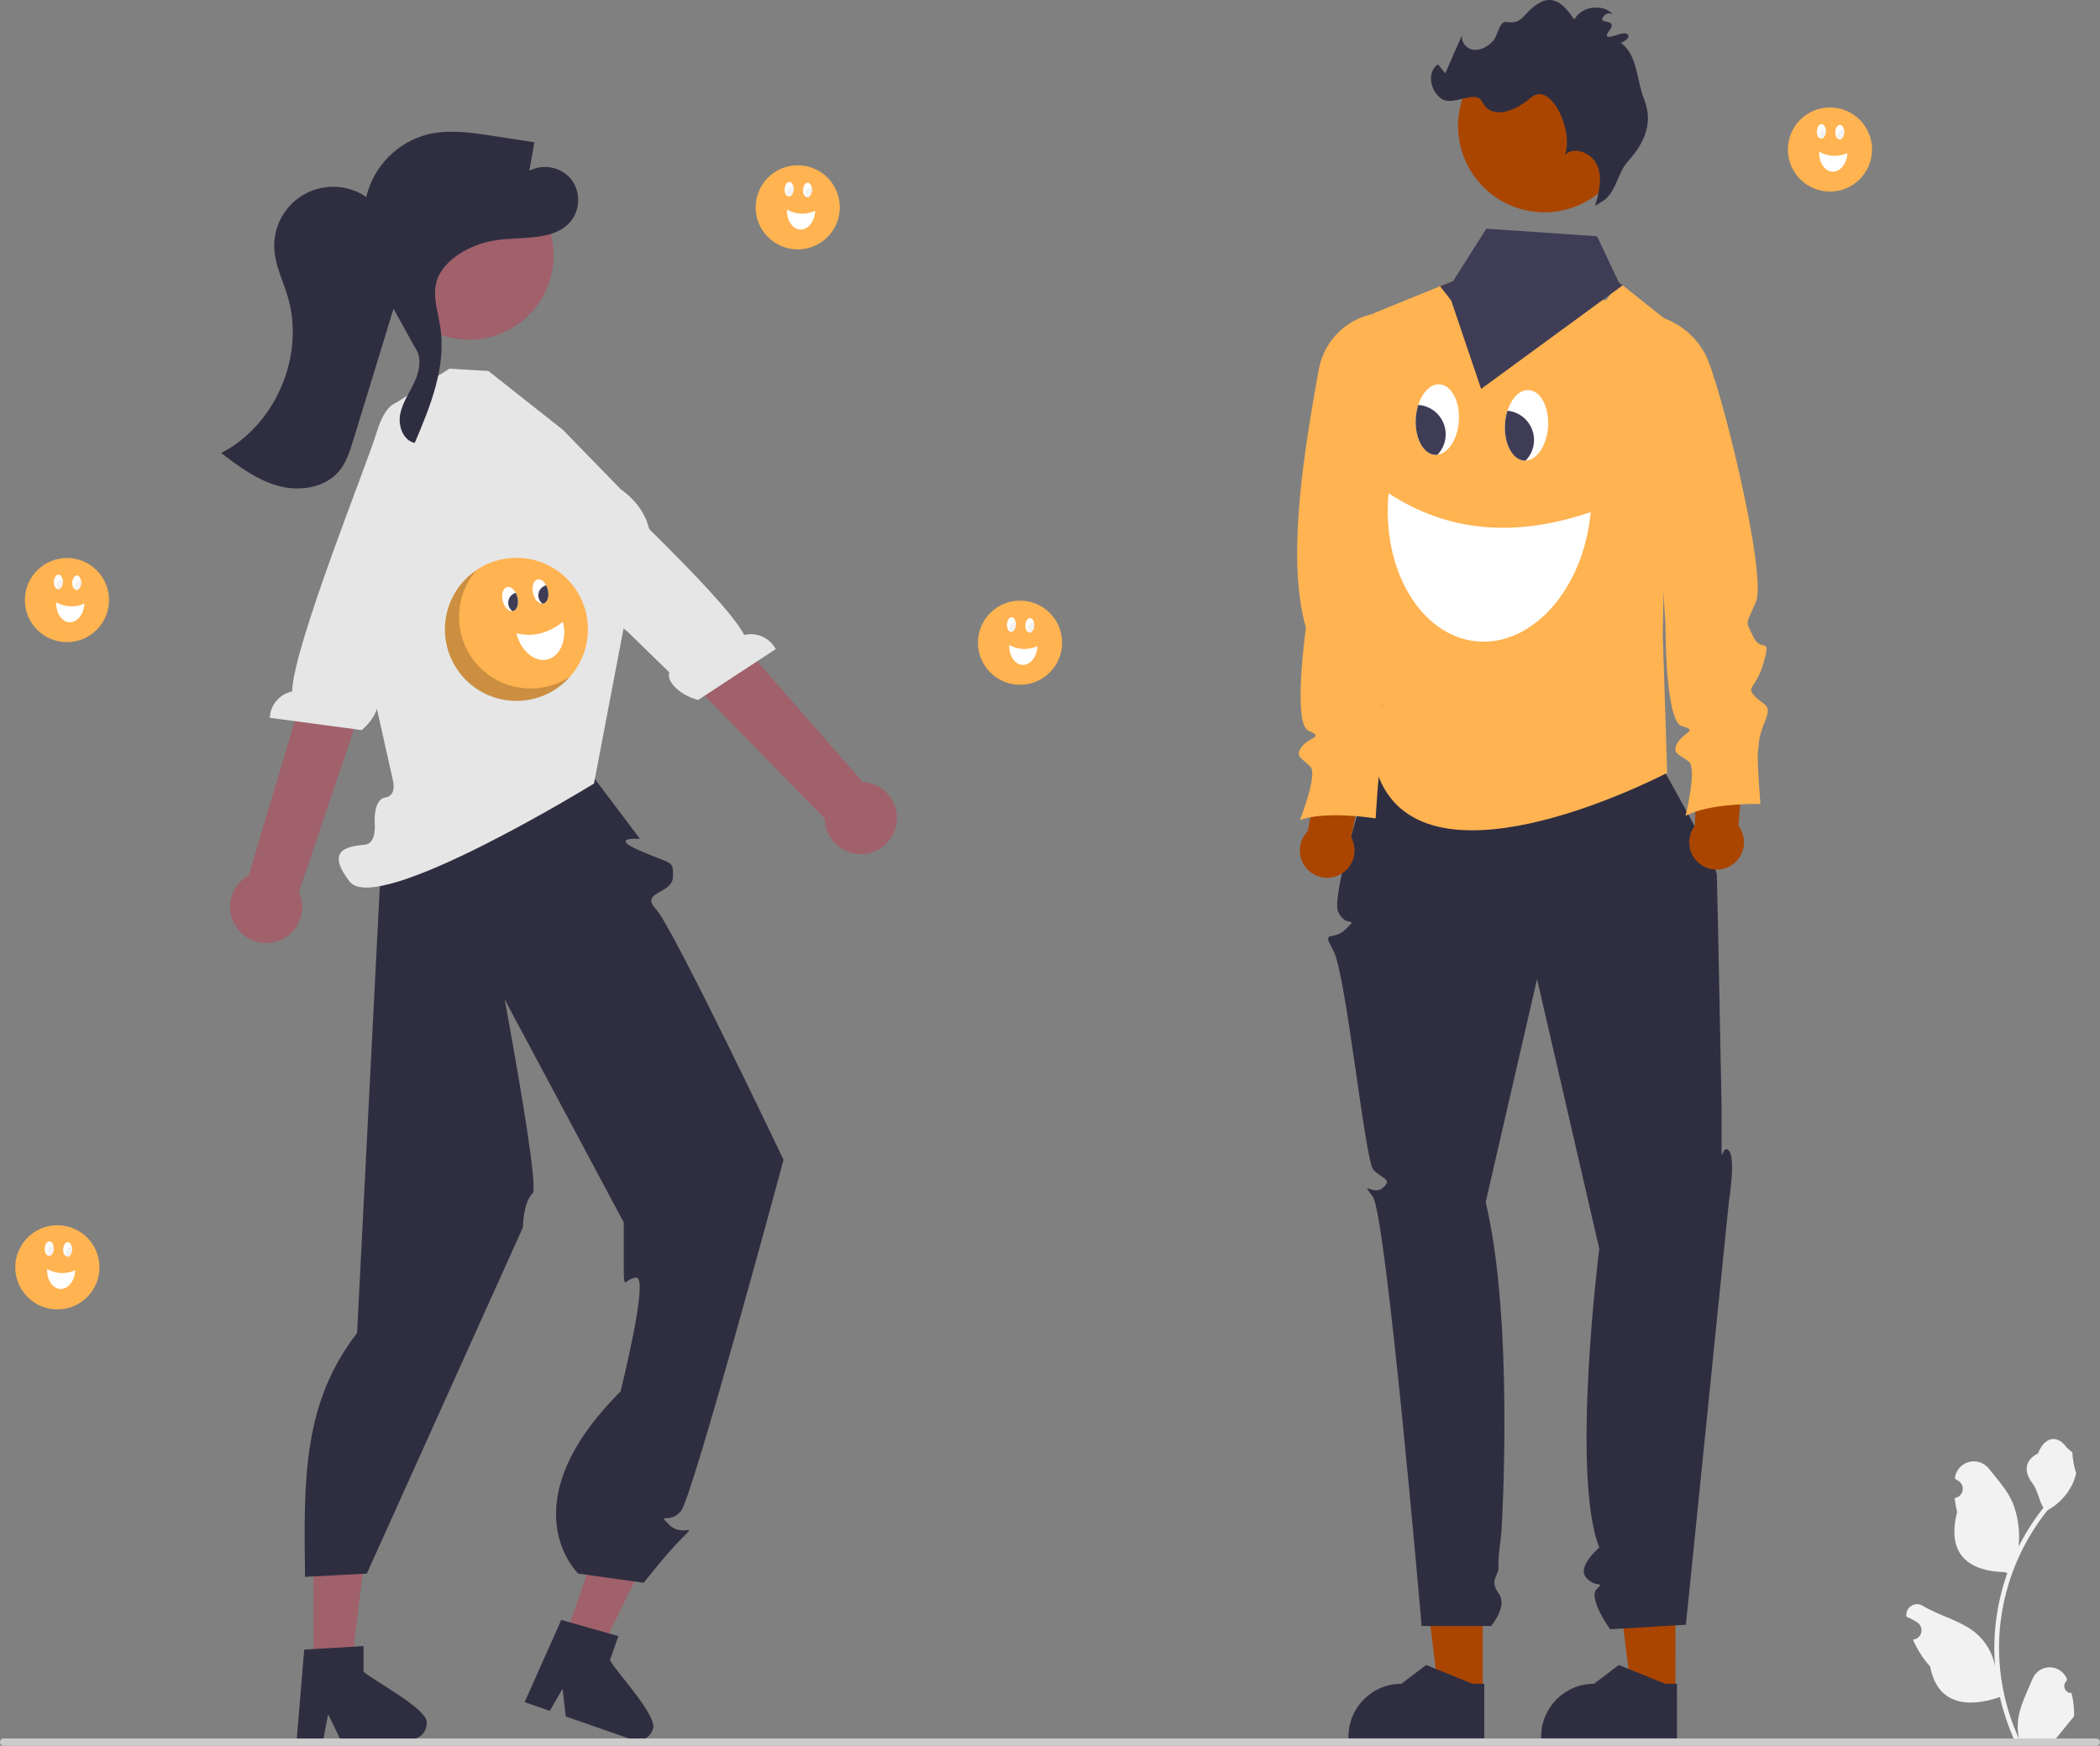 <?xml version="1.0" encoding="utf-8"?>
<!-- Generator: Adobe Illustrator 24.0.0, SVG Export Plug-In . SVG Version: 6.00 Build 0)  -->
<svg version="1.1" id="Camada_1" xmlns="http://www.w3.org/2000/svg" xmlns:xlink="http://www.w3.org/1999/xlink" x="0px" y="0px"
	 viewBox="0 0 689.67 573.45" style="enable-background:new 0 0 689.67 573.45;" xml:space="preserve">
<rect x="0" y="0" width="689.67" height="573.45" fill="#808080" stroke="none"/>
<style type="text/css">
	.st0{fill:#A0616A;}
	.st1{fill:#2F2E41;}
	.st2{fill:#E6E6E6;}
	.st3{fill:#FFB351;}
	.st4{fill:#FFFFFF;}
	.st5{fill:#3F3D56;}
	.st6{opacity:0.2;enable-background:new    ;}
	.st7{fill:#F2F2F2;}
	.st8{fill:#CCCCCC;}
	.st9{fill:#AA4500;}
</style>
<polygon class="st0" points="185.2,538.86 196.82,542.91 217.99,499.99 200.83,494.01 "/>
<path class="st1" d="M200.33,545.31l2.75-7.88l-3.12-0.88l-12.7-3.6l-2.94-0.83l-11.41,25.63l-0.61,1.37l8.26,2.88l0.76-1.31
	l3.43-5.97l0.87,7.47l0.19,1.64l21.89,7.63c2.72,0.93,5.67-0.5,6.63-3.21C216.73,564.26,201.78,548.58,200.33,545.31z"/>
<polygon class="st0" points="102.97,547.94 115.28,547.94 121.14,500.45 102.96,500.45 "/>
<path class="st1" d="M119.38,549.05v-8.35l-3.24,0.2l-13.18,0.78l-3.05,0.19l-2.33,27.96l-0.12,1.5h8.74l0.28-1.49l1.27-6.77
	l3.28,6.77l0.72,1.49h23.18c2.87-0.02,5.19-2.34,5.2-5.21C141.11,561.54,121.83,551.66,119.38,549.05z"/>
<path class="st1" d="M190.84,249.91l19.34,25.63c0,0-10.68-0.74,0,3.9s10.98,3,10.83,8.63s-11.04,4.79-5.59,10.55
	c5.44,5.76,41.91,82.35,41.91,82.35s-29.88,110.88-33.7,115.4s-8.1,0.25-3.83,4.52s9.61-1.07,4.27,4.27s-12.66,14.76-12.66,14.76
	l-21.51-3.02c0,0-23.5-22.43,13.88-59.81c0,0,9.41-37.4,5.24-37.39s-4.17,6.04-4.17-6.05v-12.09l-49.5-92.74
	c0,0-31.59-24.64-31.09-35.91C124.74,261.65,190.84,249.91,190.84,249.91z"/>
<path class="st1" d="M155.71,275.54c0,0,22.43,113.21,19.22,116.41s-3.2,11.24-3.2,11.24l-51.26,113.71l-20.29,1.07
	c-0.48-32.53-0.61-57.21,17.09-80.1l8.54-167.68L155.71,275.54z"/>
<path class="st2" d="M184.83,141.16l-24.44-19.3l0,0l-12.83-0.75l-19.04,12.2l-4.66,23.78l-11.03,26.78L129,256.15
	c0,0,1.52,5.19-2.46,5.81c-3.97,0.62-3.5,8.27-3.5,8.27s0.81,6.63-3.05,7.21c-3.86,0.58-14.15,0.58-5.15,12.16
	c9.01,11.58,80.23-32.21,80.23-32.21l10.35-54.28c0,0,20.06-26.95-1.54-42.38L184.83,141.16z"/>
<path class="st0" d="M78.13,305.26c-4.07-5.08-3.25-12.49,1.83-16.56c0.54-0.43,1.12-0.82,1.73-1.15l30.75-103.18l19.22,9.68
	l-33.48,98.9c2.74,5.94,0.15,12.98-5.78,15.72C87.42,310.96,81.52,309.55,78.13,305.26L78.13,305.26z"/>
<path class="st2" d="M132.93,132.36c0,0-5.5-2.92-9.25,9.72c-3.01,10.12-27.43,70.39-27.74,85.04c-4.13,0.88-7.15,4.44-7.33,8.66
	l30.19,4.05c5.28-4.45,6.66-10.46,4.62-12.24l6.56-17.9l27.35-56.96l-20.38-18.31L132.93,132.36z"/>
<path class="st0" d="M294.26,271.34c1.47-6.34-2.47-12.67-8.81-14.14c-0.68-0.16-1.36-0.25-2.06-0.29l-70.53-80.55l-14.96,17.85
	l72.96,74.69c0.09,6.54,5.47,11.77,12.01,11.67C288.35,280.5,293.05,276.68,294.26,271.34L294.26,271.34z"/>
<path class="st2" d="M170.07,139.14c0,0,3.69-5.01,12.55,4.76c7.09,7.82,55.17,51.6,61.79,64.68c4.11-1,8.37,0.91,10.35,4.64
	l-25.47,16.7c-6.68-1.73-10.53-6.55-9.46-9.04l-13.65-13.31l-49.29-39.54l10.46-25.33L170.07,139.14z"/>
<circle class="st0" cx="154.1" cy="83.87" r="27.73"/>
<path class="st1" d="M187.23,58.45c-3.43-3.7-8.9-4.67-13.39-2.37c0.56-3.12,1.12-6.23,1.67-9.35c-4.64-0.71-9.27-1.42-13.91-2.13
	c-7-1.07-14.2-2.13-21.08-0.47c-10.04,2.57-17.83,10.48-20.24,20.56c-8.85-6-20.89-3.69-26.89,5.16c-2.41,3.55-3.57,7.8-3.3,12.08
	c0.33,5.32,2.82,10.22,4.36,15.33c5.85,19.39-3.84,42.27-21.82,51.56c5.79,4.39,11.78,8.88,18.79,10.8
	c7.02,1.91,15.4,0.66,20.02-4.96c2.36-2.87,3.5-6.53,4.59-10.09c4.4-14.38,8.8-28.77,13.2-43.15l7.11,12.84
	c2.27,3.18,1.46,7.62-0.18,11.16c-1.64,3.54-4.01,6.83-4.74,10.66s0.97,8.59,4.78,9.43c5.15-12.11,10.41-25.02,8.41-38.03
	c-0.78-5.06-2.64-10.26-1.18-15.16c1.13-3.79,4.12-6.78,7.45-8.93c3.48-2.24,7.39-3.74,11.48-4.4c9.04-1.44,20.29,0.49,25.59-6.96
	C190.77,67.85,190.48,62.31,187.23,58.45z"/>
<circle class="st3" cx="169.6" cy="206.72" r="23.48"/>
<path class="st4" d="M175.08,194.9c0.12,0.51,0.31,1,0.56,1.47c0.42,1.07,1.41,1.81,2.55,1.92c0.09,0,0.19-0.02,0.28-0.04
	c1-0.25,1.62-1.46,1.63-2.98c0-0.53-0.06-1.05-0.19-1.56c-0.12-0.51-0.31-0.99-0.55-1.45c-0.71-1.35-1.83-2.15-2.83-1.9
	C175.19,190.69,174.55,192.72,175.08,194.9z"/>
<path class="st5" d="M176.89,196.36c0.19,0.78,0.65,1.46,1.3,1.93c0.09,0,0.19-0.02,0.28-0.04c1-0.25,1.62-1.46,1.63-2.98
	c0-0.53-0.06-1.05-0.19-1.56c-0.12-0.51-0.31-0.99-0.55-1.45C177.55,192.72,176.44,194.55,176.89,196.36z"/>
<path class="st4" d="M165.09,197.36c0.52,2.09,1.93,3.56,3.22,3.38c0.05-0.01,0.11-0.02,0.16-0.03c1.33-0.33,1.97-2.36,1.44-4.54
	c-0.12-0.5-0.31-0.99-0.55-1.45c-0.71-1.35-1.83-2.15-2.83-1.9C165.2,193.15,164.56,195.19,165.09,197.36z"/>
<path class="st5" d="M167,198.8c0.19,0.78,0.66,1.48,1.32,1.95c0.05-0.01,0.11-0.02,0.16-0.03c1.33-0.33,1.97-2.36,1.44-4.54
	c-0.12-0.5-0.31-0.99-0.55-1.45C167.61,195.22,166.57,197.03,167,198.8z"/>
<path class="st4" d="M184.88,204.25c1.43,5.79-0.83,11.33-5.06,12.37s-8.8-2.81-10.23-8.6C174.8,209.33,179.9,208.15,184.88,204.25z
	"/>
<path class="st6" d="M146.8,212.39c-2.37-9.59,1.52-19.64,9.73-25.14c-8.52,9.78-7.49,24.62,2.29,33.14c8,6.96,19.67,7.7,28.48,1.81
	c-8.52,9.78-23.35,10.8-33.12,2.29C150.53,221.3,147.96,217.08,146.8,212.39z"/>
<path class="st7" d="M680.31,556.11c-1.25,0.06-2.31-0.91-2.37-2.16c-0.03-0.67,0.24-1.32,0.73-1.77l0.16-0.62
	c-0.02-0.05-0.04-0.1-0.06-0.15c-1.31-3.1-4.89-4.55-7.99-3.24c-1.47,0.62-2.64,1.8-3.25,3.28c-1.84,4.43-4.18,8.86-4.76,13.55
	c-0.25,2.07-0.15,4.17,0.32,6.2c-4.32-9.42-6.56-19.66-6.58-30.02c0-2.6,0.14-5.2,0.43-7.78c0.24-2.12,0.57-4.22,0.99-6.31
	c2.31-11.33,7.28-21.95,14.5-30.99c3.49-1.91,6.32-4.84,8.09-8.4c0.64-1.28,1.1-2.65,1.35-4.06c-0.39,0.05-1.49-5.95-1.19-6.32
	c-0.55-0.83-1.53-1.25-2.13-2.06c-2.98-4.04-7.09-3.34-9.24,2.16c-4.58,2.31-4.63,6.15-1.81,9.84c1.79,2.35,2.03,5.52,3.6,8.03
	c-0.16,0.21-0.33,0.41-0.49,0.61c-2.95,3.8-5.52,7.87-7.68,12.17c0.52-4.81-0.1-9.68-1.83-14.21c-1.75-4.22-5.02-7.77-7.91-11.41
	c-2.13-2.74-6.08-3.22-8.81-1.09c-1.31,1.02-2.17,2.53-2.37,4.18c-0.01,0.05-0.01,0.11-0.02,0.16c0.43,0.24,0.85,0.5,1.26,0.77
	c1.41,0.94,1.79,2.86,0.85,4.27c-0.48,0.72-1.24,1.2-2.09,1.33l-0.06,0.01c0.15,1.54,0.42,3.08,0.81,4.58
	c-3.7,14.32,4.29,19.53,15.7,19.76c0.25,0.13,0.5,0.26,0.75,0.38c-2.17,6.14-3.53,12.54-4.04,19.03c-0.29,3.83-0.28,7.68,0.05,11.5
	l-0.02-0.14c-0.83-4.26-3.1-8.09-6.43-10.87c-4.95-4.06-11.93-5.56-17.27-8.82c-1.64-1.05-3.83-0.58-4.88,1.06
	c-0.45,0.7-0.64,1.54-0.53,2.37l0.02,0.14c0.8,0.32,1.57,0.7,2.32,1.12c0.43,0.24,0.85,0.5,1.26,0.77c1.41,0.94,1.79,2.86,0.85,4.27
	c-0.48,0.72-1.24,1.2-2.09,1.33l-0.06,0.01c-0.05,0.01-0.08,0.01-0.13,0.02c1.36,3.24,3.27,6.23,5.64,8.83
	c2.31,12.5,12.26,13.68,22.89,10.04h0.01c1.17,5.07,2.86,10.01,5.04,14.73h18.02c0.06-0.2,0.12-0.41,0.18-0.61
	c-1.67,0.1-3.34,0.01-4.99-0.3c1.34-1.64,2.67-3.29,4.01-4.93c0.03-0.03,0.06-0.06,0.08-0.1c0.68-0.84,1.36-1.67,2.04-2.51l0,0
	C681.23,561.18,680.93,558.61,680.31,556.11L680.31,556.11z"/>
<path class="st8" d="M0,572.26c0,0.66,0.53,1.19,1.18,1.19c0,0,0,0,0.01,0h687.29c0.66,0,1.19-0.53,1.19-1.19s-0.53-1.19-1.19-1.19
	H1.19C0.53,571.06,0,571.59,0,572.26C0,572.25,0,572.25,0,572.26z"/>
<polygon class="st9" points="486.96,555.88 472.45,555.88 465.55,499.92 486.96,499.92 "/>
<path class="st1" d="M487.47,571.01l-44.61,0v-0.56c0-9.59,7.77-17.36,17.36-17.36h0l8.15-6.18l15.2,6.18l3.89,0L487.47,571.01z"/>
<polygon class="st9" points="550.24,555.88 535.74,555.88 528.84,499.92 550.25,499.92 "/>
<path class="st1" d="M550.75,571.01l-44.61,0v-0.56c0-9.59,7.77-17.36,17.36-17.36h0l8.15-6.18l15.2,6.18l3.89,0L550.75,571.01z"/>
<path class="st1" d="M450.84,250.99c0,0-13.96,42.87-11.38,48.51s6.97,1.25,2.58,5.64s-8.23-0.28-4.12,7.19
	c4.12,7.46,10.35,68.91,13.1,71.89s6.51,3.05,3.16,5.94s-7.75-2.97-3.35,2.89s16.06,141.06,16.06,141.06h22.79
	c0,0,5.67-6.54,2.46-10.8s0.28-5.9,0-8.74s0.79-8.97,0.98-11.77s4.05-69.42-5.2-107.9l16.87-73.28l20.43,88.57
	c0,0-9.4,74.29,0,98.17c0,0-7.58,6.31-4.22,9.97s6.29,0.73,3.36,3.66s4.4,13.19,4.4,13.19l24.91-1.47l14.1-138.8
	c0,0,2.38-14.48,0-16.96s-2.38,6.31-2.38-2.48v-11.72c0,0-1.38-72.09-1.56-76.34c-0.18-4.25-17.77-35.01-17.77-35.01L450.84,250.99z
	"/>
<path class="st3" d="M451.05,102.93v84.53c2.73,8.18,4.14,16.75,4.17,25.38c-0.09,14.37-3.25,30.93-3.24,38.17
	c-0.04,0.96,0.06,1.92,0.31,2.85c13.99,40.55,88.02,3.7,94.75,0.25c0.32-0.16,0.49-0.25,0.49-0.25l-1.46-45.42l0.25-13.06
	l1.73-89.59l-1.55-1.24l-13.58-10.83l-1.33-1.06l-4.08,5.95l-36.37-2.5l-13.88-3.84l-4.33,1.76l-19.52,7.94L451.05,102.93z"/>
<path class="st9" d="M429.51,273.01l4.78-26.42l15.47,0.63l-6.05,27.75c2.42,4.33,0.88,9.81-3.45,12.23
	c-4.33,2.42-9.81,0.88-12.23-3.45C426.07,280.23,426.68,275.85,429.51,273.01L429.51,273.01z"/>
<path class="st3" d="M453.42,102.75L453.42,102.75c7.95,2.06,12.49,12.36,15.28,20.09c3.6,9.92-2.24,71.1-9.33,80.02
	c-5.5,6.92-4.2,5.59-2.38,11.32s6.01,0.14,2.23,8.67s-6.99,6.99-4.48,10.62s5.45,3.22,2.23,8.67s-2.94,7.41-3.64,9.5
	s-1.54,17.19-1.54,17.19s-16.35-2.66-24.88,0.55c0,0,5.87-14.82,3.5-17.47s-5.45-3.22-2.93-6.57s7.55-3.07,2.24-5.31
	s-0.83-33.83-0.83-33.83c-5.96-20.79-1.81-51.9,4.23-84.91C434.97,111.26,443.26,103.67,453.42,102.75z"/>
<path class="st9" d="M556.6,271.25l1.16-26.82l15.41-1.48l-2.23,28.31c2.99,3.96,2.2,9.6-1.76,12.59c-3.96,2.99-9.6,2.2-12.59-1.76
	C554.17,278.88,554.18,274.45,556.6,271.25L556.6,271.25z"/>
<path class="st3" d="M540.49,103.18l0.43,0.05c8.16,0.96,15.31,5.89,19.13,13.16c4.91,9.34,20.43,72.63,16.63,81.31
	c-3.54,8.1-3.4,6.11-0.82,11.54s5.97-0.67,3.39,8.28s-5.98,7.87-2.99,11.13s5.84,2.45,3.39,8.28s-1.91,7.74-2.31,9.91
	s0.8,17.24,0.8,17.24s-16.56-0.42-24.58,3.92c0,0,3.81-15.48,1.1-17.79s-5.84-2.45-3.8-6.11s7.06-4.07,1.5-5.57
	s-5.41-33.4-5.41-33.4L540.49,103.18z"/>
<path class="st9" d="M500.78,69c0.65,0.15,1.3,0.28,1.95,0.38c1.99,0.33,4,0.43,6.01,0.31c15.64-0.84,27.64-14.2,26.8-29.85
	s-14.2-27.64-29.85-26.8c-12.34,0.66-22.84,9.24-25.94,21.21c-0.06,0.23-0.12,0.45-0.17,0.68C476.04,50.19,485.52,65.44,500.78,69z"
	/>
<path class="st1" d="M526.96,65.65c3.95-3.09,4.33-8.97,7.7-12.68c5.63-6.2,8.27-12.88,5.33-20.23c-2.61-6.5-2.05-14.49-7.67-18.68
	c2.76-1,3.41-3.07,0.97-3.11c-1.64-0.03-7.76,3.11-4.82-0.8s-2.63-2.37-2.26-3.97s2.73-2.49,3.78-1.22
	c-3.33-3.9-10.6-3.07-12.96,1.48c-3.32-4.97-6.84-8.39-11.92-5.24c-4.99,3.1-4.92,6.93-10.28,6.01c-2.52-0.43-2.76,4.33-4.48,6.22
	s-4.24,3.35-6.75,2.88s-4.44-3.61-3.03-5.74l-5.92,13.51l-2.39-2.93c-3.79,2.47-2.55,8.92,1.27,11.36s11.11-3.19,13.18,0.83
	c3.27,6.35,10.93,3.14,16.19-1.34c6.38-5.44,14.08,11.1,11.01,18.9c3.19-3.13,9.09-0.53,10.74,3.62s0.44,8.83-0.78,13.13
	L526.96,65.65z"/>
<polygon class="st5" points="472.93,94.03 473.92,95.29 476.58,98.67 486.42,127.75 532.92,93.72 531.59,92.66 524.51,77.61 
	488.14,75.11 477.26,92.27 "/>
<path class="st4" d="M522.42,168.2c-2.34,25.16-19.1,44.18-37.44,42.47s-31.3-23.49-28.95-48.65
	C475.05,174.5,497.09,176.88,522.42,168.2z"/>
<path class="st4" d="M479.11,138.27c-0.09,1.5-0.37,2.97-0.82,4.4c-1.21,3.74-3.56,6.38-6.2,6.69c-0.27,0.04-0.54,0.05-0.8,0.03
	c-2.94-0.19-5.28-3.3-6.07-7.56c-0.26-1.48-0.35-2.98-0.25-4.47c0.09-1.48,0.36-2.95,0.81-4.36c1.33-4.14,4.05-6.95,7-6.76
	C476.7,126.49,479.53,131.88,479.11,138.27z"/>
<path class="st5" d="M474.76,143.29c-0.14,2.28-1.09,4.43-2.67,6.08c-0.27,0.04-0.54,0.05-0.8,0.03c-2.94-0.19-5.28-3.3-6.07-7.56
	c-0.26-1.48-0.35-2.98-0.25-4.47c0.09-1.48,0.36-2.95,0.81-4.36C471.1,133.37,475.11,137.97,474.76,143.29z"/>
<path class="st4" d="M508.41,140.17c-0.4,6.14-3.64,10.97-7.36,11.12c-0.16,0.01-0.31,0.01-0.47,0c-3.9-0.25-6.73-5.64-6.32-12.03
	c0.09-1.48,0.36-2.94,0.81-4.35c1.33-4.15,4.05-6.96,7-6.77C505.99,128.39,508.82,133.78,508.41,140.17z"/>
<path class="st5" d="M503.77,145.16c-0.14,2.3-1.11,4.47-2.72,6.13c-0.16,0.01-0.31,0.01-0.47,0c-3.9-0.25-6.73-5.64-6.32-12.03
	c0.09-1.48,0.36-2.94,0.81-4.35C500.27,135.42,504.11,139.96,503.77,145.16z"/>
<circle class="st3" cx="261.99" cy="68.11" r="13.82"/>
<path class="st4" d="M263.74,62.34c-0.01,0.31,0.01,0.62,0.07,0.92c0.06,0.67,0.49,1.26,1.12,1.51c0.05,0.01,0.11,0.02,0.16,0.02
	c0.61,0.03,1.16-0.56,1.41-1.41c0.09-0.3,0.14-0.6,0.15-0.91c0.01-0.31-0.01-0.61-0.07-0.91c-0.18-0.88-0.67-1.52-1.28-1.54
	C264.5,59.98,263.8,61.02,263.74,62.34z"/>
<path class="st7" d="M264.52,63.47c-0.02,0.47,0.12,0.93,0.41,1.31c0.05,0.01,0.11,0.02,0.16,0.02c0.61,0.03,1.16-0.56,1.41-1.41
	c0.09-0.3,0.14-0.6,0.15-0.91c0.01-0.31-0.01-0.61-0.07-0.91C265.5,61.52,264.57,62.37,264.52,63.47z"/>
<path class="st4" d="M257.69,62.08c-0.06,1.27,0.5,2.33,1.26,2.45c0.03,0.01,0.06,0.01,0.1,0.01c0.81,0.04,1.51-1.01,1.57-2.33
	c0.01-0.31-0.01-0.61-0.07-0.91c-0.18-0.88-0.67-1.52-1.28-1.54C258.45,59.71,257.75,60.76,257.69,62.08z"/>
<path class="st7" d="M258.53,63.2c-0.02,0.48,0.13,0.94,0.42,1.32c0.03,0.01,0.06,0.01,0.1,0.01c0.81,0.04,1.51-1.01,1.57-2.33
	c0.01-0.31-0.01-0.61-0.07-0.91C259.47,61.29,258.58,62.13,258.53,63.2z"/>
<path class="st4" d="M267.72,69.25c-0.16,3.51-2.35,6.26-4.91,6.15s-4.5-3.05-4.35-6.56C261.3,70.47,264.75,70.63,267.72,69.25z"/>
<circle class="st3" cx="334.99" cy="211.11" r="13.82"/>
<path class="st4" d="M336.74,205.34c-0.01,0.31,0.01,0.62,0.07,0.92c0.06,0.67,0.49,1.26,1.12,1.51c0.05,0.01,0.11,0.02,0.16,0.02
	c0.61,0.03,1.16-0.56,1.41-1.41c0.09-0.3,0.14-0.6,0.15-0.91c0.01-0.31-0.01-0.61-0.07-0.91c-0.18-0.88-0.67-1.52-1.28-1.54
	C337.5,202.98,336.8,204.02,336.74,205.34z"/>
<path class="st7" d="M337.52,206.47c-0.02,0.47,0.12,0.93,0.41,1.31c0.05,0.01,0.11,0.02,0.16,0.02c0.61,0.03,1.16-0.56,1.41-1.41
	c0.09-0.3,0.14-0.6,0.15-0.91c0.01-0.31-0.01-0.61-0.07-0.91C338.5,204.52,337.57,205.37,337.52,206.47z"/>
<path class="st4" d="M330.69,205.08c-0.06,1.27,0.5,2.33,1.26,2.45c0.03,0.01,0.06,0.01,0.1,0.01c0.81,0.04,1.51-1.01,1.57-2.33
	c0.01-0.31-0.01-0.61-0.07-0.91c-0.18-0.88-0.67-1.52-1.28-1.54C331.45,202.71,330.75,203.76,330.69,205.08z"/>
<path class="st7" d="M331.53,206.2c-0.02,0.48,0.13,0.94,0.42,1.32c0.03,0.01,0.06,0.01,0.1,0.01c0.81,0.04,1.51-1.01,1.57-2.33
	c0.01-0.31-0.01-0.61-0.07-0.91C332.47,204.29,331.58,205.13,331.53,206.2z"/>
<path class="st4" d="M340.72,212.25c-0.16,3.51-2.35,6.26-4.91,6.15s-4.5-3.05-4.35-6.56C334.3,213.47,337.75,213.63,340.72,212.25z
	"/>
<circle class="st3" cx="600.99" cy="49.11" r="13.82"/>
<path class="st4" d="M602.74,43.34c-0.01,0.31,0.01,0.62,0.07,0.92c0.06,0.67,0.49,1.26,1.12,1.51c0.05,0.01,0.11,0.02,0.16,0.02
	c0.61,0.03,1.16-0.56,1.41-1.41c0.09-0.3,0.14-0.6,0.15-0.91c0.01-0.31-0.01-0.61-0.07-0.91c-0.18-0.88-0.67-1.52-1.28-1.54
	C603.5,40.98,602.8,42.02,602.74,43.34z"/>
<path class="st7" d="M603.52,44.47c-0.02,0.47,0.12,0.93,0.41,1.31c0.05,0.01,0.11,0.02,0.16,0.02c0.61,0.03,1.16-0.56,1.41-1.41
	c0.09-0.3,0.14-0.6,0.15-0.91c0.01-0.31-0.01-0.61-0.07-0.91C604.5,42.52,603.57,43.37,603.52,44.47z"/>
<path class="st4" d="M596.69,43.08c-0.06,1.27,0.5,2.33,1.26,2.45c0.03,0.01,0.06,0.01,0.1,0.01c0.81,0.04,1.51-1.01,1.57-2.33
	c0.01-0.31-0.01-0.61-0.07-0.91c-0.18-0.88-0.67-1.52-1.28-1.54C597.45,40.71,596.75,41.76,596.69,43.08z"/>
<path class="st7" d="M597.53,44.2c-0.02,0.48,0.13,0.94,0.42,1.32c0.03,0.01,0.06,0.01,0.1,0.01c0.81,0.04,1.51-1.01,1.57-2.33
	c0.01-0.31-0.01-0.61-0.07-0.91C598.47,42.29,597.58,43.13,597.53,44.2z"/>
<path class="st4" d="M606.72,50.25c-0.16,3.51-2.35,6.26-4.91,6.15s-4.5-3.05-4.35-6.56C600.3,51.47,603.75,51.63,606.72,50.25z"/>
<ellipse transform="matrix(1 -0.029 0.029 1 -12.214 0.737)" class="st3" cx="18.99" cy="416.11" rx="13.82" ry="13.82"/>
<path class="st4" d="M20.74,410.34c-0.01,0.31,0.01,0.62,0.07,0.92c0.06,0.67,0.49,1.26,1.12,1.51c0.05,0.01,0.11,0.02,0.16,0.02
	c0.61,0.03,1.16-0.56,1.41-1.41c0.09-0.3,0.14-0.6,0.15-0.91c0.01-0.31-0.01-0.61-0.07-0.91c-0.18-0.88-0.67-1.52-1.28-1.54
	C21.5,407.98,20.8,409.02,20.74,410.34z"/>
<path class="st7" d="M21.52,411.47c-0.02,0.47,0.12,0.93,0.41,1.31c0.05,0.01,0.11,0.02,0.16,0.02c0.61,0.03,1.16-0.56,1.41-1.41
	c0.09-0.3,0.14-0.6,0.15-0.91c0.01-0.31-0.01-0.61-0.07-0.91C22.5,409.52,21.57,410.37,21.52,411.47z"/>
<path class="st4" d="M14.69,410.08c-0.06,1.27,0.5,2.33,1.26,2.45c0.03,0.01,0.06,0.01,0.1,0.01c0.81,0.04,1.51-1.01,1.57-2.33
	c0.01-0.31-0.01-0.61-0.07-0.91c-0.18-0.88-0.67-1.52-1.28-1.54C15.45,407.71,14.75,408.76,14.69,410.08z"/>
<path class="st7" d="M15.53,411.2c-0.02,0.48,0.13,0.94,0.42,1.32c0.03,0.01,0.06,0.01,0.1,0.01c0.81,0.04,1.51-1.01,1.57-2.33
	c0.01-0.31-0.01-0.61-0.07-0.91C16.47,409.29,15.58,410.13,15.53,411.2z"/>
<path class="st4" d="M24.72,417.25c-0.16,3.51-2.35,6.26-4.91,6.15s-4.5-3.05-4.35-6.56C18.3,418.47,21.75,418.63,24.72,417.25z"/>
<circle class="st3" cx="21.99" cy="197.11" r="13.82"/>
<path class="st4" d="M23.74,191.34c-0.01,0.31,0.01,0.62,0.07,0.92c0.06,0.67,0.49,1.26,1.12,1.51c0.05,0.01,0.11,0.02,0.16,0.02
	c0.61,0.03,1.16-0.56,1.41-1.41c0.09-0.3,0.14-0.6,0.15-0.91c0.01-0.31-0.01-0.61-0.07-0.91c-0.18-0.88-0.67-1.52-1.28-1.54
	C24.5,188.98,23.8,190.02,23.74,191.34z"/>
<path class="st7" d="M24.52,192.47c-0.02,0.47,0.12,0.93,0.41,1.31c0.05,0.01,0.11,0.02,0.16,0.02c0.61,0.03,1.16-0.56,1.41-1.41
	c0.09-0.3,0.14-0.6,0.15-0.91c0.01-0.31-0.01-0.61-0.07-0.91C25.5,190.52,24.57,191.37,24.52,192.47z"/>
<path class="st4" d="M17.69,191.08c-0.06,1.27,0.5,2.33,1.26,2.45c0.03,0.01,0.06,0.01,0.1,0.01c0.81,0.04,1.51-1.01,1.57-2.33
	c0.01-0.31-0.01-0.61-0.07-0.91c-0.18-0.88-0.67-1.52-1.28-1.54C18.45,188.71,17.75,189.76,17.69,191.08z"/>
<path class="st7" d="M18.53,192.2c-0.02,0.48,0.13,0.94,0.42,1.32c0.03,0.01,0.06,0.01,0.1,0.01c0.81,0.04,1.51-1.01,1.57-2.33
	c0.01-0.31-0.01-0.61-0.07-0.91C19.47,190.29,18.58,191.13,18.53,192.2z"/>
<path class="st4" d="M27.72,198.25c-0.16,3.51-2.35,6.26-4.91,6.15s-4.5-3.05-4.35-6.56C21.3,199.47,24.75,199.63,27.72,198.25z"/>
</svg>
